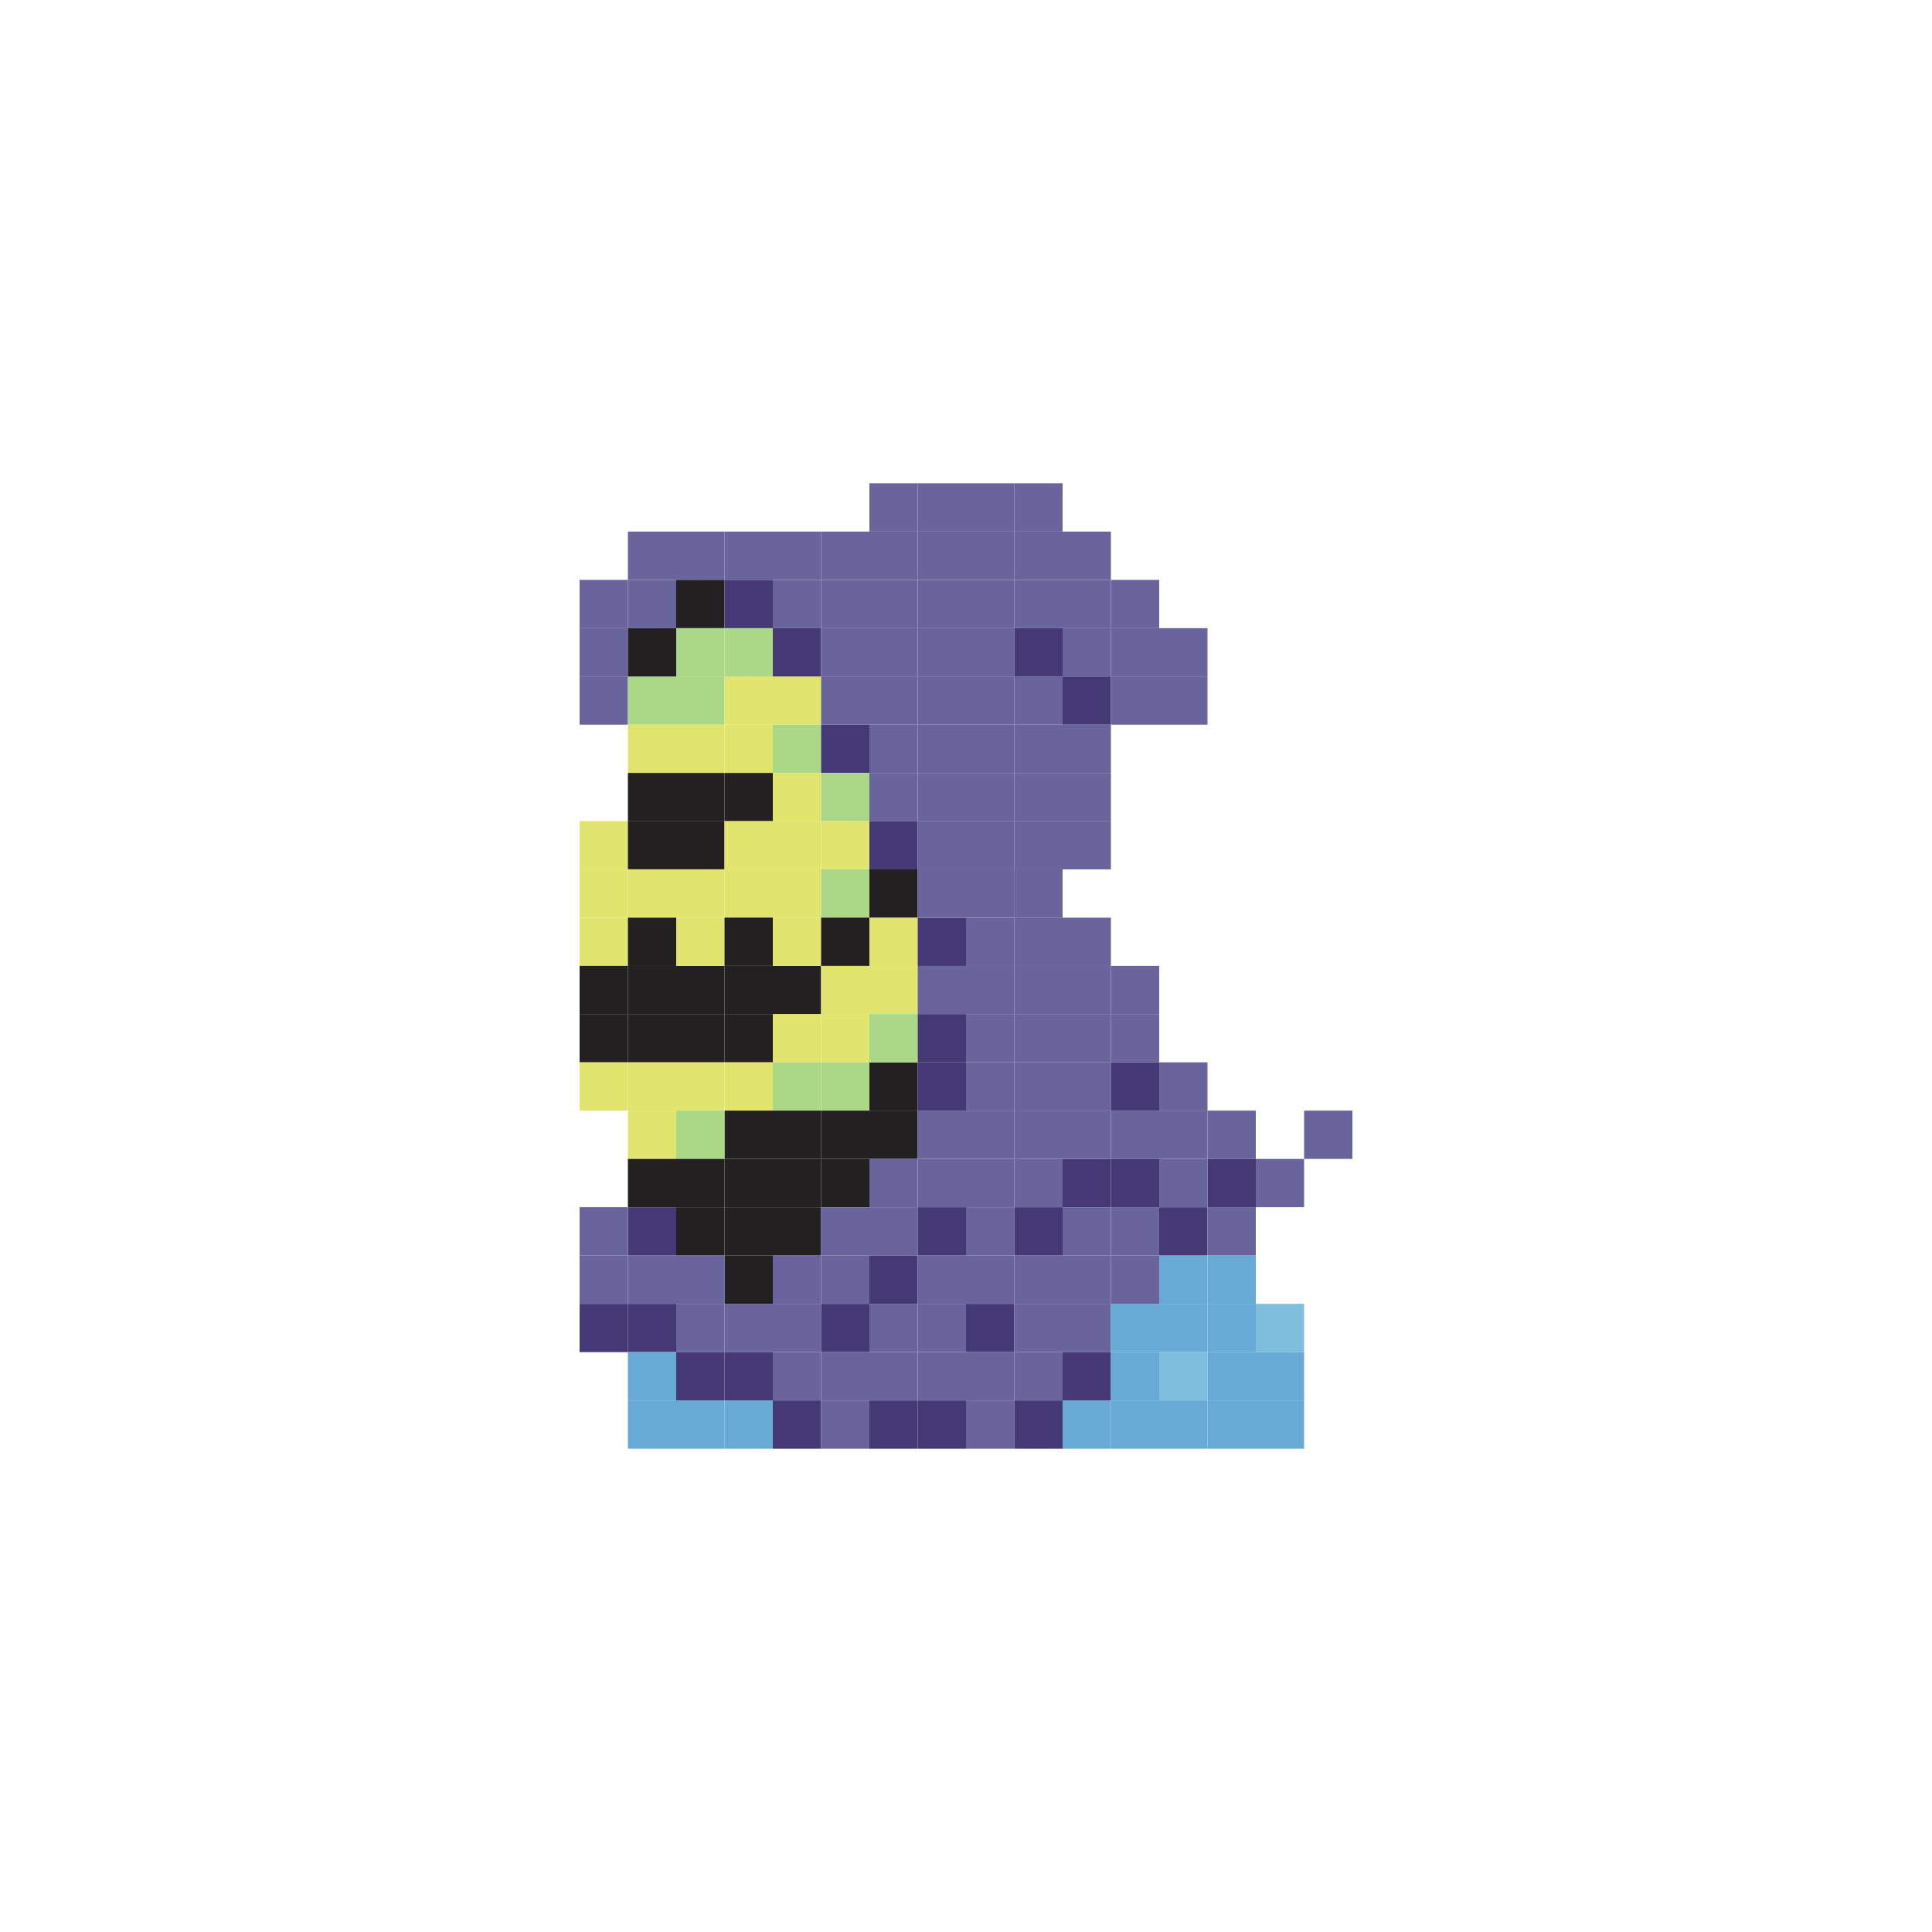 <?xml version="1.0" encoding="utf-8"?>
<!-- Generator: Adobe Illustrator 16.0.0, SVG Export Plug-In . SVG Version: 6.00 Build 0)  -->
<!DOCTYPE svg PUBLIC "-//W3C//DTD SVG 1.1//EN" "http://www.w3.org/Graphics/SVG/1.1/DTD/svg11.dtd">
<svg version="1.1" id="Layer_1" xmlns="http://www.w3.org/2000/svg" xmlns:xlink="http://www.w3.org/1999/xlink" x="0px" y="0px"
	 width="300px" height="300px" viewBox="0 0 300 300" enable-background="new 0 0 300 300" xml:space="preserve">
<g>
	<rect x="97.5" y="90.044" fill="#6A649D" width="7.5" height="7.5"/>
	<rect x="97.5" y="82.544" fill="#6A649D" width="7.5" height="7.5"/>
	<rect x="105" y="82.544" fill="#6A649D" width="7.5" height="7.5"/>
	<rect x="112.5" y="82.544" fill="#6A649D" width="7.5" height="7.5"/>
	<rect x="120" y="82.544" fill="#6A649D" width="7.5" height="7.5"/>
	<rect x="105" y="90.044" fill="#222020" width="7.5" height="7.5"/>
	<rect x="112.5" y="90.044" fill="#443975" width="7.5" height="7.5"/>
	<rect x="120" y="90.044" fill="#6A649D" width="7.5" height="7.5"/>
	<rect x="90" y="105.024" fill="#6A649D" width="7.5" height="7.5"/>
	<rect x="97.5" y="105.024" fill="#AAD887" width="7.5" height="7.5"/>
	<rect x="105" y="105.024" fill="#AAD887" width="7.5" height="7.5"/>
	<rect x="112.5" y="105.024" fill="#E2E56D" width="7.5" height="7.5"/>
	<rect x="120" y="105.024" fill="#E2E56D" width="7.5" height="7.5"/>
	<rect x="127.5" y="105.024" fill="#6A649D" width="7.5" height="7.5"/>
	<rect x="97.5" y="112.524" fill="#E2E56D" width="7.5" height="7.5"/>
	<rect x="105" y="112.524" fill="#E2E56D" width="7.5" height="7.5"/>
	<rect x="112.5" y="112.524" fill="#E2E56D" width="7.5" height="7.5"/>
	<rect x="120" y="112.524" fill="#AAD887" width="7.5" height="7.5"/>
	<rect x="127.5" y="112.524" fill="#443975" width="7.5" height="7.5"/>
	<rect x="97.5" y="120.024" fill="#222020" width="7.5" height="7.5"/>
	<rect x="90" y="127.495" fill="#E2E56D" width="7.5" height="7.5"/>
	<rect x="97.5" y="127.495" fill="#222020" width="7.5" height="7.5"/>
	<rect x="90" y="134.985" fill="#E2E56D" width="7.5" height="7.5"/>
	<rect x="97.5" y="134.985" fill="#E2E56D" width="7.5" height="7.5"/>
	<rect x="90" y="142.495" fill="#E2E56D" width="7.5" height="7.5"/>
	<rect x="97.5" y="142.495" fill="#222020" width="7.5" height="7.5"/>
	<rect x="90" y="149.985" fill="#222020" width="7.5" height="7.5"/>
	<rect x="97.5" y="149.985" fill="#222020" width="7.5" height="7.5"/>
	<rect x="112.5" y="149.985" fill="#222020" width="7.5" height="7.5"/>
	<rect x="105" y="149.985" fill="#222020" width="7.5" height="7.5"/>
	<rect x="120" y="149.985" fill="#222020" width="7.5" height="7.5"/>
	<rect x="135" y="149.985" fill="#E2E56D" width="7.5" height="7.5"/>
	<rect x="127.5" y="149.985" fill="#E2E56D" width="7.5" height="7.5"/>
	<rect x="112.5" y="157.466" fill="#222020" width="7.5" height="7.5"/>
	<rect x="105" y="157.466" fill="#222020" width="7.5" height="7.5"/>
	<rect x="97.5" y="157.466" fill="#222020" width="7.5" height="7.5"/>
	<rect x="90" y="157.466" fill="#222020" width="7.5" height="7.5"/>
	<rect x="120" y="157.466" fill="#E2E56D" width="7.5" height="7.5"/>
	<rect x="127.5" y="157.466" fill="#E2E56D" width="7.5" height="7.5"/>
	<rect x="112.5" y="164.956" fill="#E2E56D" width="7.5" height="7.5"/>
	<rect x="105" y="164.956" fill="#E2E56D" width="7.5" height="7.5"/>
	<rect x="97.5" y="164.956" fill="#E2E56D" width="7.5" height="7.5"/>
	<rect x="97.5" y="172.456" fill="#E2E56D" width="7.5" height="7.5"/>
	<rect x="90" y="164.956" fill="#E2E56D" width="7.5" height="7.5"/>
	<rect x="120" y="164.956" fill="#AAD887" width="7.5" height="7.5"/>
	<rect x="127.5" y="164.956" fill="#AAD887" width="7.5" height="7.5"/>
	<rect x="112.5" y="172.456" fill="#222020" width="7.5" height="7.5"/>
	<rect x="105" y="172.456" fill="#AAD887" width="7.5" height="7.5"/>
	<rect x="120" y="172.456" fill="#222020" width="7.5" height="7.5"/>
	<rect x="112.5" y="179.956" fill="#222020" width="7.5" height="7.5"/>
	<rect x="120" y="179.956" fill="#222020" width="7.5" height="7.5"/>
	<rect x="112.5" y="187.456" fill="#222020" width="7.5" height="7.5"/>
	<rect x="120" y="187.456" fill="#222020" width="7.5" height="7.5"/>
	<rect x="127.5" y="179.956" fill="#222020" width="7.5" height="7.5"/>
	<rect x="127.5" y="172.456" fill="#222020" width="7.5" height="7.5"/>
	<rect x="135" y="172.456" fill="#222020" width="7.5" height="7.5"/>
	<rect x="135" y="179.956" fill="#6A649D" width="7.5" height="7.5"/>
	<rect x="142.5" y="179.956" fill="#6A649D" width="7.5" height="7.5"/>
	<rect x="150" y="179.956" fill="#6A649D" width="7.5" height="7.5"/>
	<rect x="142.5" y="172.456" fill="#6A649D" width="7.5" height="7.5"/>
	<rect x="150" y="172.456" fill="#6A649D" width="7.5" height="7.5"/>
	<rect x="157.5" y="179.956" fill="#6A649D" width="7.5" height="7.5"/>
	<rect x="165" y="179.956" fill="#443975" width="7.5" height="7.5"/>
	<rect x="157.5" y="172.456" fill="#6A649D" width="7.5" height="7.5"/>
	<rect x="135" y="187.456" fill="#6A649D" width="7.5" height="7.5"/>
	<rect x="127.5" y="187.456" fill="#6A649D" width="7.5" height="7.5"/>
	<rect x="105" y="187.456" fill="#222020" width="7.5" height="7.5"/>
	<rect x="105" y="179.956" fill="#222020" width="7.5" height="7.5"/>
	<rect x="97.5" y="179.956" fill="#222020" width="7.5" height="7.5"/>
	<rect x="97.5" y="187.456" fill="#443975" width="7.5" height="7.5"/>
	<rect x="142.5" y="187.456" fill="#443975" width="7.5" height="7.5"/>
	<rect x="150" y="187.456" fill="#6A649D" width="7.5" height="7.5"/>
	<rect x="157.5" y="187.456" fill="#443975" width="7.5" height="7.5"/>
	<rect x="112.5" y="202.456" fill="#6A649D" width="7.5" height="7.5"/>
	<rect x="120" y="202.456" fill="#6A649D" width="7.5" height="7.5"/>
	<rect x="135" y="202.456" fill="#6A649D" width="7.5" height="7.5"/>
	<rect x="127.5" y="202.456" fill="#443975" width="7.5" height="7.5"/>
	<rect x="105" y="202.456" fill="#6A649D" width="7.5" height="7.5"/>
	<rect x="97.5" y="202.456" fill="#443975" width="7.5" height="7.5"/>
	<rect x="90" y="202.456" fill="#443975" width="7.5" height="7.5"/>
	<rect x="142.5" y="202.456" fill="#6A649D" width="7.5" height="7.5"/>
	<rect x="150" y="202.456" fill="#443975" width="7.5" height="7.5"/>
	<rect x="157.5" y="202.456" fill="#6A649D" width="7.5" height="7.5"/>
	<rect x="112.5" y="217.456" fill="#67AAD5" width="7.5" height="7.5"/>
	<rect x="120" y="217.456" fill="#443975" width="7.5" height="7.5"/>
	<rect x="135" y="217.456" fill="#443975" width="7.5" height="7.5"/>
	<rect x="127.5" y="217.456" fill="#6A649D" width="7.5" height="7.5"/>
	<rect x="105" y="217.456" fill="#67AAD5" width="7.5" height="7.5"/>
	<rect x="97.5" y="217.456" fill="#67AAD5" width="7.5" height="7.5"/>
	<rect x="142.5" y="217.456" fill="#443975" width="7.5" height="7.5"/>
	<rect x="150" y="217.456" fill="#6A649D" width="7.5" height="7.5"/>
	<rect x="157.5" y="217.456" fill="#443975" width="7.5" height="7.5"/>
	<rect x="112.5" y="194.956" fill="#222020" width="7.5" height="7.5"/>
	<rect x="120" y="194.956" fill="#6A649D" width="7.5" height="7.5"/>
	<rect x="135" y="194.956" fill="#443975" width="7.5" height="7.5"/>
	<rect x="127.5" y="194.956" fill="#6A649D" width="7.5" height="7.5"/>
	<rect x="105" y="194.956" fill="#6A649D" width="7.5" height="7.5"/>
	<rect x="97.5" y="194.956" fill="#6A649D" width="7.5" height="7.5"/>
	<rect x="90" y="194.956" fill="#6A649D" width="7.5" height="7.5"/>
	<rect x="90" y="187.456" fill="#6A649D" width="7.5" height="7.5"/>
	<rect x="142.5" y="194.956" fill="#6A649D" width="7.5" height="7.5"/>
	<rect x="150" y="194.956" fill="#6A649D" width="7.5" height="7.5"/>
	<rect x="157.5" y="194.956" fill="#6A649D" width="7.5" height="7.5"/>
	<rect x="112.5" y="209.956" fill="#443975" width="7.5" height="7.5"/>
	<rect x="120" y="209.956" fill="#6A649D" width="7.5" height="7.5"/>
	<rect x="135" y="209.956" fill="#6A649D" width="7.5" height="7.5"/>
	<rect x="127.5" y="209.956" fill="#6A649D" width="7.5" height="7.5"/>
	<rect x="105" y="209.956" fill="#443975" width="7.5" height="7.5"/>
	<rect x="97.5" y="209.956" fill="#67AAD5" width="7.5" height="7.5"/>
	<rect x="142.5" y="209.956" fill="#6A649D" width="7.5" height="7.5"/>
	<rect x="150" y="209.956" fill="#6A649D" width="7.5" height="7.5"/>
	<rect x="157.5" y="209.956" fill="#6A649D" width="7.5" height="7.5"/>
	<rect x="142.5" y="149.985" fill="#6A649D" width="7.5" height="7.5"/>
	<rect x="135" y="142.495" fill="#E2E56D" width="7.5" height="7.5"/>
	<rect x="142.5" y="142.495" fill="#443975" width="7.5" height="7.5"/>
	<rect x="135" y="164.956" fill="#222020" width="7.5" height="7.5"/>
	<rect x="142.5" y="164.956" fill="#443975" width="7.5" height="7.5"/>
	<rect x="135" y="157.466" fill="#AAD887" width="7.5" height="7.5"/>
	<rect x="142.5" y="157.466" fill="#443975" width="7.5" height="7.5"/>
	<rect x="150" y="149.985" fill="#6A649D" width="7.5" height="7.5"/>
	<rect x="150" y="142.495" fill="#6A649D" width="7.5" height="7.5"/>
	<rect x="150" y="164.956" fill="#6A649D" width="7.5" height="7.5"/>
	<rect x="150" y="157.466" fill="#6A649D" width="7.5" height="7.5"/>
	<rect x="135" y="134.985" fill="#222020" width="7.5" height="7.5"/>
	<rect x="142.5" y="134.985" fill="#6A649D" width="7.5" height="7.5"/>
	<rect x="135" y="127.495" fill="#443975" width="7.5" height="7.5"/>
	<rect x="142.5" y="127.495" fill="#6A649D" width="7.5" height="7.5"/>
	<rect x="150" y="134.985" fill="#6A649D" width="7.5" height="7.5"/>
	<rect x="157.5" y="149.985" fill="#6A649D" width="7.5" height="7.5"/>
	<rect x="157.5" y="142.495" fill="#6A649D" width="7.5" height="7.5"/>
	<rect x="157.5" y="164.956" fill="#6A649D" width="7.5" height="7.5"/>
	<rect x="157.5" y="157.466" fill="#6A649D" width="7.5" height="7.5"/>
	<rect x="157.5" y="134.985" fill="#6A649D" width="7.5" height="7.5"/>
	<rect x="157.5" y="134.985" fill="#6A649D" width="7.5" height="7.5"/>
	<rect x="157.5" y="127.495" fill="#6A649D" width="7.5" height="7.5"/>
	<rect x="157.5" y="120.024" fill="#6A649D" width="7.5" height="7.5"/>
	<rect x="165" y="172.456" fill="#6A649D" width="7.5" height="7.5"/>
	<rect x="165" y="149.985" fill="#6A649D" width="7.5" height="7.5"/>
	<rect x="165" y="142.495" fill="#6A649D" width="7.5" height="7.5"/>
	<rect x="165" y="164.956" fill="#6A649D" width="7.5" height="7.5"/>
	<rect x="165" y="157.466" fill="#6A649D" width="7.5" height="7.5"/>
	<rect x="172.5" y="149.985" fill="#6A649D" width="7.5" height="7.5"/>
	<rect x="172.5" y="164.956" fill="#443975" width="7.5" height="7.5"/>
	<rect x="172.5" y="172.456" fill="#6A649D" width="7.5" height="7.5"/>
	<rect x="180" y="164.956" fill="#6A649D" width="7.5" height="7.5"/>
	<rect x="180" y="172.456" fill="#6A649D" width="7.5" height="7.5"/>
	<rect x="165" y="187.456" fill="#6A649D" width="7.5" height="7.5"/>
	<rect x="165" y="202.456" fill="#6A649D" width="7.5" height="7.5"/>
	<rect x="165" y="217.456" fill="#67AAD5" width="7.5" height="7.5"/>
	<rect x="165" y="194.956" fill="#6A649D" width="7.5" height="7.5"/>
	<rect x="180" y="187.456" fill="#443975" width="7.5" height="7.5"/>
	<rect x="180" y="202.456" fill="#67AAD5" width="7.5" height="7.5"/>
	<rect x="180" y="194.956" fill="#67AAD5" width="7.5" height="7.5"/>
	<rect x="165" y="209.956" fill="#443975" width="7.5" height="7.5"/>
	<rect x="180" y="217.456" fill="#67AAD5" width="7.5" height="7.5"/>
	<rect x="180" y="209.956" fill="#80BEDE" width="7.5" height="7.5"/>
	<rect x="172.5" y="187.456" fill="#6A649D" width="7.5" height="7.5"/>
	<rect x="172.5" y="202.456" fill="#67AAD5" width="7.5" height="7.5"/>
	<rect x="172.5" y="194.956" fill="#6A649D" width="7.5" height="7.5"/>
	<rect x="172.5" y="217.456" fill="#67AAD5" width="7.5" height="7.5"/>
	<rect x="172.5" y="209.956" fill="#67AAD5" width="7.5" height="7.5"/>
	<rect x="187.5" y="187.456" fill="#6A649D" width="7.5" height="7.5"/>
	<rect x="187.5" y="194.956" fill="#67AAD5" width="7.5" height="7.5"/>
	<g>
		<rect x="187.5" y="202.456" fill="#67AAD5" width="7.5" height="7.5"/>
		<rect x="187.5" y="217.456" fill="#67AAD5" width="7.5" height="7.5"/>
		<rect x="187.5" y="209.956" fill="#67AAD5" width="7.5" height="7.5"/>
	</g>
	<rect x="195" y="202.456" fill="#80BEDE" width="7.5" height="7.5"/>
	<rect x="195" y="217.456" fill="#67AAD5" width="7.5" height="7.5"/>
	<rect x="195" y="209.956" fill="#67AAD5" width="7.5" height="7.5"/>
	<rect x="187.5" y="172.456" fill="#6A649D" width="7.5" height="7.5"/>
	<rect x="187.5" y="179.956" fill="#443975" width="7.5" height="7.5"/>
	<rect x="195" y="179.956" fill="#6A649D" width="7.5" height="7.5"/>
	<rect x="202.5" y="172.456" fill="#6A649D" width="7.5" height="7.5"/>
	<rect x="172.5" y="179.956" fill="#443975" width="7.5" height="7.5"/>
	<rect x="180" y="179.956" fill="#6A649D" width="7.5" height="7.5"/>
	<rect x="172.5" y="157.466" fill="#6A649D" width="7.5" height="7.5"/>
	<rect x="150" y="127.495" fill="#6A649D" width="7.5" height="7.5"/>
	<rect x="150" y="120.024" fill="#6A649D" width="7.5" height="7.5"/>
	<rect x="150" y="112.524" fill="#6A649D" width="7.5" height="7.5"/>
	<rect x="150" y="105.024" fill="#6A649D" width="7.5" height="7.5"/>
	<rect x="105" y="120.024" fill="#222020" width="7.5" height="7.5"/>
	<rect x="112.5" y="120.024" fill="#222020" width="7.5" height="7.5"/>
	<rect x="120" y="120.024" fill="#E2E56D" width="7.5" height="7.5"/>
	<rect x="127.5" y="120.024" fill="#AAD887" width="7.5" height="7.5"/>
	<rect x="105" y="127.495" fill="#222020" width="7.5" height="7.5"/>
	<rect x="112.5" y="127.495" fill="#E2E56D" width="7.5" height="7.5"/>
	<rect x="120" y="127.495" fill="#E2E56D" width="7.5" height="7.5"/>
	<rect x="127.5" y="127.495" fill="#E2E56D" width="7.5" height="7.5"/>
	<rect x="105" y="134.985" fill="#E2E56D" width="7.5" height="7.5"/>
	<rect x="112.5" y="134.985" fill="#E2E56D" width="7.5" height="7.5"/>
	<rect x="120" y="134.985" fill="#E2E56D" width="7.5" height="7.5"/>
	<rect x="127.5" y="134.985" fill="#AAD887" width="7.5" height="7.5"/>
	<rect x="105" y="142.485" fill="#E2E56D" width="7.5" height="7.5"/>
	<rect x="112.5" y="142.485" fill="#222020" width="7.5" height="7.5"/>
	<rect x="120" y="142.485" fill="#E2E56D" width="7.5" height="7.5"/>
	<rect x="127.5" y="142.485" fill="#222020" width="7.5" height="7.5"/>
	<rect x="135" y="105.024" fill="#6A649D" width="7.5" height="7.5"/>
	<rect x="142.5" y="105.024" fill="#6A649D" width="7.5" height="7.5"/>
	<rect x="90" y="97.544" fill="#6A649D" width="7.5" height="7.5"/>
	<rect x="90" y="90.044" fill="#6A649D" width="7.5" height="7.5"/>
	<rect x="97.5" y="97.544" fill="#222020" width="7.5" height="7.5"/>
	<rect x="105" y="97.544" fill="#AAD887" width="7.5" height="7.5"/>
	<rect x="112.5" y="97.544" fill="#AAD887" width="7.5" height="7.5"/>
	<rect x="120" y="97.544" fill="#443975" width="7.5" height="7.5"/>
	<rect x="127.5" y="97.544" fill="#6A649D" width="7.5" height="7.5"/>
	<rect x="135" y="97.544" fill="#6A649D" width="7.5" height="7.5"/>
	<rect x="127.5" y="90.044" fill="#6A649D" width="7.5" height="7.5"/>
	<rect x="135" y="90.044" fill="#6A649D" width="7.5" height="7.5"/>
	<rect x="135" y="82.544" fill="#6A649D" width="7.5" height="7.5"/>
	<rect x="127.5" y="82.544" fill="#6A649D" width="7.5" height="7.5"/>
	<rect x="142.5" y="82.544" fill="#6A649D" width="7.5" height="7.5"/>
	<rect x="142.5" y="90.044" fill="#6A649D" width="7.5" height="7.5"/>
	<rect x="142.5" y="97.544" fill="#6A649D" width="7.5" height="7.5"/>
	<rect x="150" y="82.544" fill="#6A649D" width="7.5" height="7.5"/>
	<rect x="150" y="90.044" fill="#6A649D" width="7.5" height="7.5"/>
	<rect x="150" y="97.544" fill="#6A649D" width="7.5" height="7.5"/>
	<rect x="157.5" y="112.524" fill="#6A649D" width="7.5" height="7.5"/>
	<rect x="157.5" y="105.024" fill="#6A649D" width="7.5" height="7.5"/>
	<rect x="165" y="127.495" fill="#6A649D" width="7.5" height="7.5"/>
	<rect x="165" y="120.024" fill="#6A649D" width="7.5" height="7.5"/>
	<rect x="165" y="112.524" fill="#6A649D" width="7.5" height="7.5"/>
	<rect x="165" y="105.024" fill="#443975" width="7.5" height="7.5"/>
	<rect x="157.5" y="97.544" fill="#443975" width="7.5" height="7.5"/>
	<rect x="157.5" y="82.544" fill="#6A649D" width="7.5" height="7.5"/>
	<rect x="150" y="75.044" fill="#6A649D" width="7.5" height="7.5"/>
	<rect x="142.5" y="75.044" fill="#6A649D" width="7.5" height="7.5"/>
	<rect x="135" y="75.044" fill="#6A649D" width="7.5" height="7.5"/>
	<rect x="157.5" y="75.044" fill="#6A649D" width="7.5" height="7.5"/>
	<rect x="165" y="82.544" fill="#6A649D" width="7.5" height="7.5"/>
	<rect x="157.5" y="90.044" fill="#6A649D" width="7.5" height="7.5"/>
	<rect x="165" y="90.044" fill="#6A649D" width="7.5" height="7.5"/>
	<rect x="165" y="97.544" fill="#6A649D" width="7.5" height="7.5"/>
	<rect x="172.5" y="90.044" fill="#6A649D" width="7.5" height="7.5"/>
	<rect x="172.5" y="97.544" fill="#6A649D" width="7.5" height="7.5"/>
	<rect x="180" y="97.544" fill="#6A649D" width="7.5" height="7.5"/>
	<rect x="180" y="105.024" fill="#6A649D" width="7.5" height="7.5"/>
	<rect x="172.5" y="105.024" fill="#6A649D" width="7.5" height="7.5"/>
	<rect x="135" y="112.524" fill="#6A649D" width="7.5" height="7.5"/>
	<rect x="142.5" y="112.524" fill="#6A649D" width="7.5" height="7.5"/>
	<rect x="135" y="120.024" fill="#6A649D" width="7.5" height="7.5"/>
	<rect x="142.5" y="120.024" fill="#6A649D" width="7.5" height="7.5"/>
</g>
</svg>

